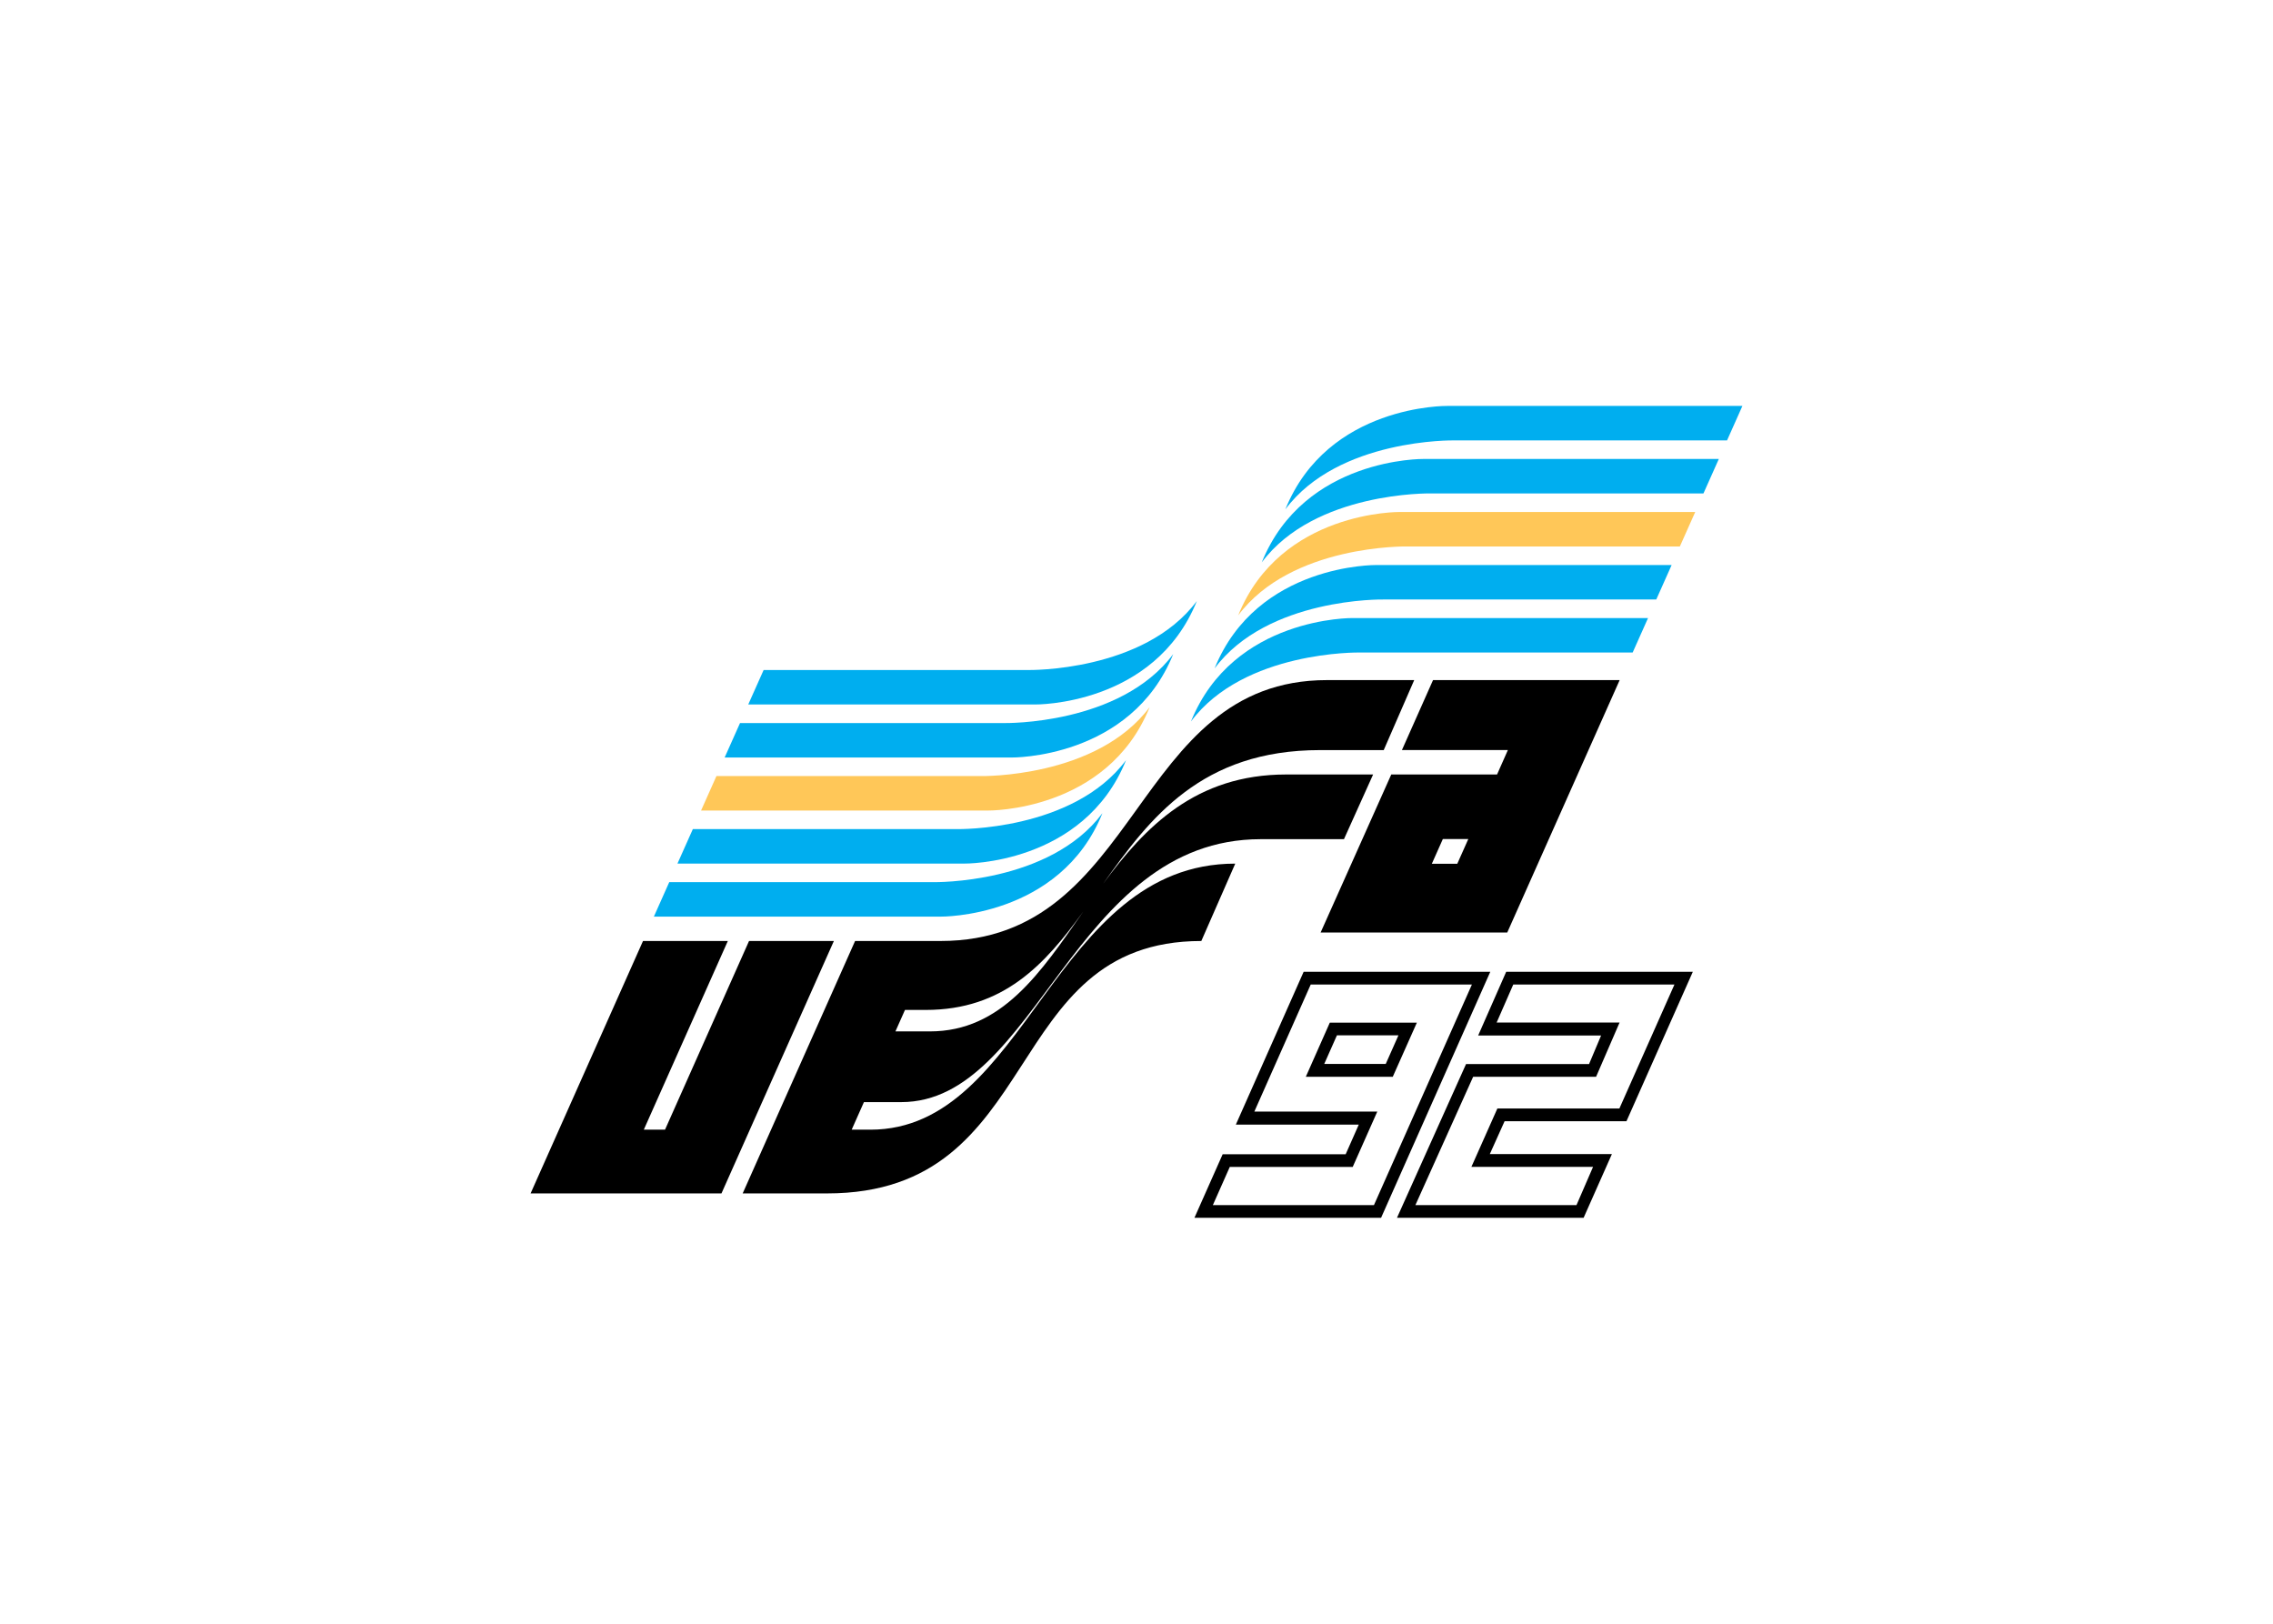 <svg clip-rule="evenodd" fill-rule="evenodd" stroke-linejoin="round" stroke-miterlimit="2" viewBox="0 0 560 400" xmlns="http://www.w3.org/2000/svg"><g fill="#00aeef"><path d="m294.859 148.074c-10.451 25.866-39.842 25.473-39.842 25.473h-70.672l3.79-8.49h65.186c-.002 0 28.476.52 41.538-16.983z"/><path d="m289.047 161.138c-10.451 25.865-39.843 25.472-39.843 25.472h-70.674l3.79-8.489h65.186c0-.002 28.477.52 41.541-16.983z"/><path d="m277.421 187.263c-10.451 25.868-39.843 25.476-39.843 25.476h-70.671l3.79-8.493h65.182c0-.002 28.479.522 41.542-16.983z"/><path d="m271.606 200.327c-10.449 25.866-39.841 25.477-39.841 25.477h-70.671l3.79-8.493h65.184c-.001 0 28.476.523 41.538-16.984z"/><path d="m293.422 177.726c10.452-25.865 39.845-25.472 39.845-25.472h72.761l-3.788 8.49h-67.275c-.002 0-28.479-.521-41.543 16.982z"/><path d="m299.236 164.665c10.451-25.865 39.843-25.473 39.843-25.473h72.761l-3.785 8.49h-67.276c-.002 0-28.48-.524-41.543 16.983z"/><path d="m310.862 138.538c10.451-25.865 39.844-25.474 39.844-25.474h72.762l-3.789 8.491h-67.273c-.002 0-28.483-.522-41.544 16.983z"/><path d="m316.675 125.474c10.451-25.865 39.842-25.474 39.842-25.474h72.761l-3.785 8.493h-67.277s-28.477-.523-41.541 16.981z"/></g><path d="m283.235 174.2c-10.451 25.865-39.846 25.472-39.846 25.472h-70.668l3.788-8.49h65.185c-.002 0 28.476.524 41.541-16.982z" fill="#ffc758"/><path d="m305.05 151.6c10.451-25.865 39.843-25.474 39.843-25.474h72.761l-3.788 8.493h-67.276s-28.477-.524-41.54 16.981z" fill="#ffc758"/><path d="m163.842 278.289h-5.227l20.7-46.479h-20.898l-27.695 62.182h47.026l27.694-62.182h-20.901z"/><path d="m325.232 184.782h15.676l7.511-17.243h-21.489c-48.202 0-45.59 64.271-95.232 64.271h-21.03l-27.694 62.182h20.771c54.081 0 42.323-62.182 92.226-62.182l8.359-19.062c-44.935 0-51.207 65.541-89.874 65.541h-4.628l3.02-6.789h9.185c33.444 0 42.326-64.774 88.57-64.774h20.51l7.184-15.936h-21.422c-22.232 0-34.717 12.829-45.113 26.933 11.567-16.311 24.303-32.941 53.47-32.941zm-96.145 69.298h-8.479l2.351-5.287h5.084c19.231 0 29.37-11.199 38.841-24.228-10.526 15.081-20.082 29.515-37.797 29.515z"/><path d="m353.057 167.539-7.663 17.231h26.104l-2.667 6.018h-26.063l-17.407 38.932h45.981l27.694-62.183h-45.979zm-.294 45.24 2.71-6.082h6.271l-2.711 6.082z"/><path d="m321.182 239.391-16.705 37.648h30.287l-3.229 7.3h-30.306l-6.956 15.661h45.982l26.909-60.609zm17.318 57.483h-39.688l4.171-9.409h30.287l6.05-13.627h-30.287l13.888-31.299h39.712z"/><path d="m400.716 276.2 16.349-36.809h-45.982l-6.908 15.703h30.287l-2.968 7.037h-30.307l-17.013 37.869h45.981l6.966-15.693h-30.078l3.648-8.107zm-38.206 11.252h29.973l-4.084 9.422h-39.688l14.232-31.618h30.287l5.788-13.365h-30.287l4.09-9.353h39.712l-13.561 30.532h-30.062z"/><path d="m329.381 255.046h15.156l-3.133 7.056h-15.151l3.128-7.056-1.757-3.117-5.906 13.325h21.422l5.932-13.325h-21.448z"/></svg>